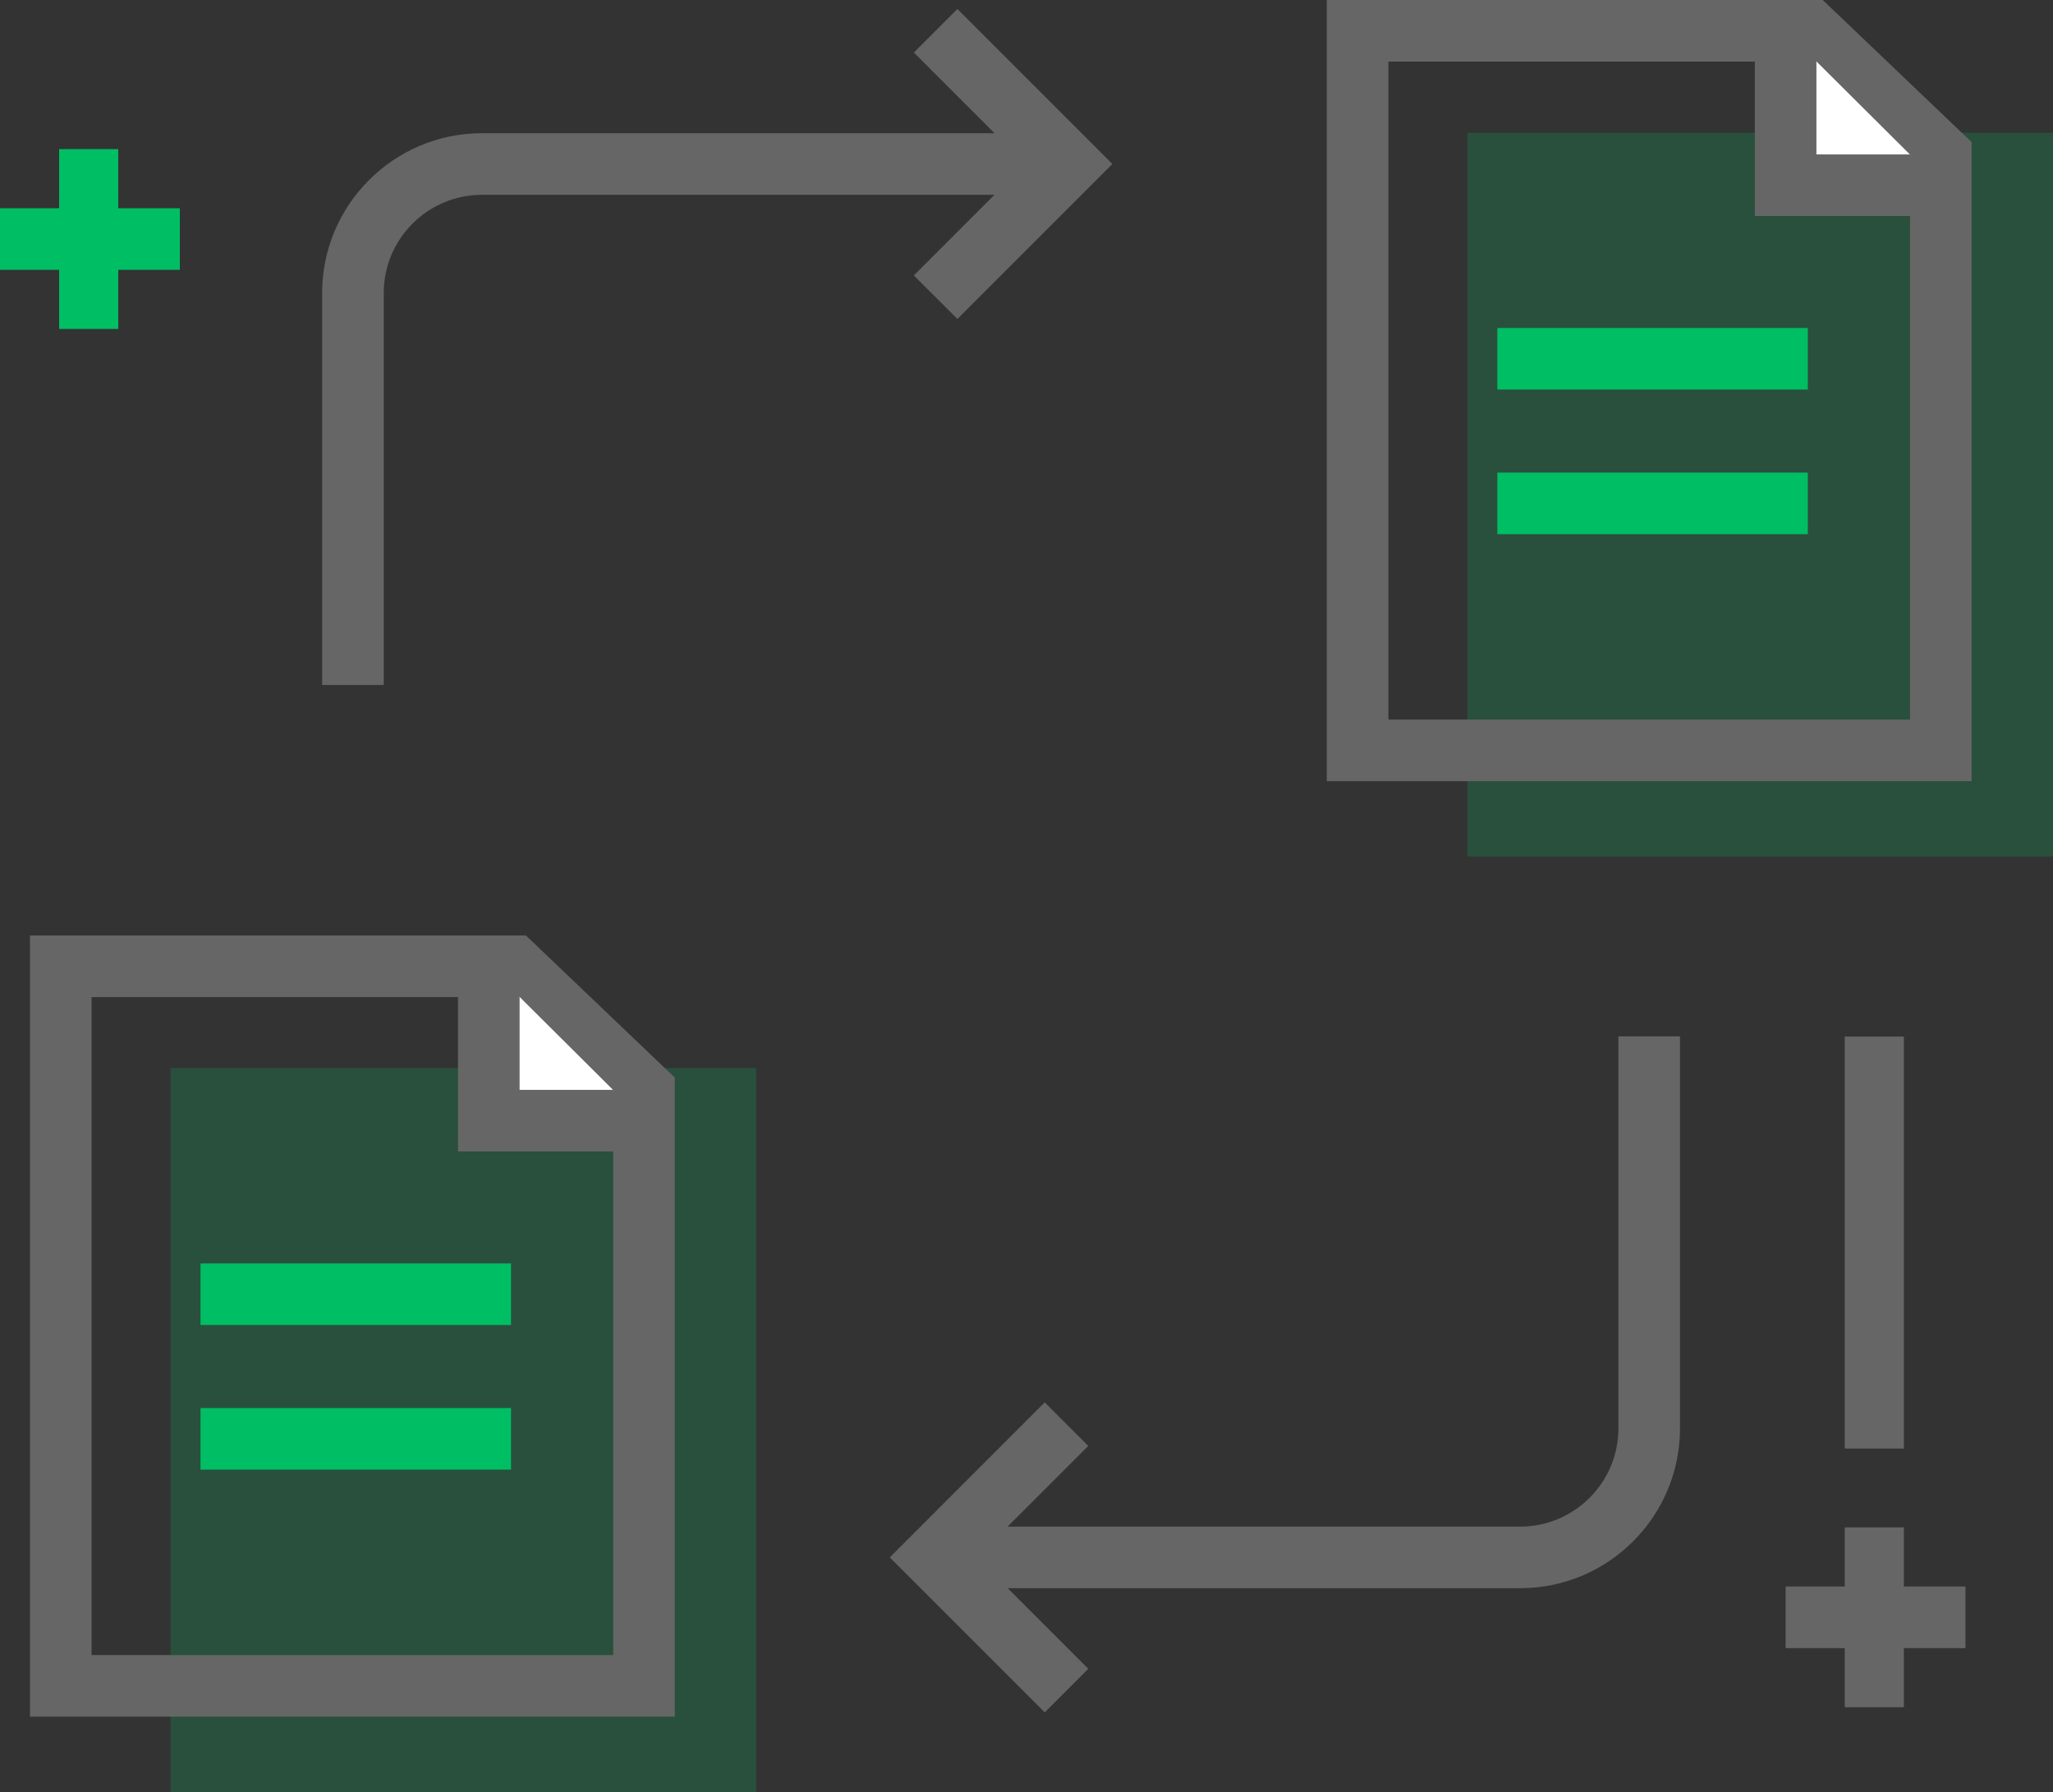 <?xml version="1.0" encoding="utf-8"?>
<!-- Generator: Adobe Illustrator 27.1.1, SVG Export Plug-In . SVG Version: 6.00 Build 0)  -->
<svg version="1.1" id="Layer_1" xmlns="http://www.w3.org/2000/svg" xmlns:xlink="http://www.w3.org/1999/xlink" x="0px" y="0px"
	 viewBox="0 0 83.333 72.736" style="enable-background:new 0 0 83.333 72.736;" xml:space="preserve">
<rect x="0" y="0" width="83.333" height="72.736" fill="#333333" stroke="none"/>
<style type="text/css">
	.st0{fill:#666666;}
	.st1{opacity:0.2;fill:#00BE64;}
	.st2{fill:#FFFFFF;}
	.st3{fill:#00BE64;}
</style>
<g>
	<g>
		<g>
			<path class="st0" d="M61.706,64.461H38.745v-2.5h22.961c2.198,0,3.986-1.788,3.986-3.986v-15.91h2.5v15.91
				C68.192,61.551,65.283,64.461,61.706,64.461z"/>
			<polygon class="st0" points="42.406,69.501 36.116,63.211 42.406,56.919 44.174,58.687 39.651,63.211 44.174,67.733 			"/>
		</g>
		<g>
			<path class="st0" d="M15.576,27.801h-2.5V11.893c0-3.577,2.91-6.486,6.486-6.486h22.963v2.5H19.562
				c-2.198,0-3.986,1.788-3.986,3.986V27.801z"/>
			<polygon class="st0" points="38.862,12.946 37.094,11.179 41.617,6.656 37.094,2.134 38.862,0.366 45.152,6.656 			"/>
		</g>
	</g>
	<g>
		<rect x="59.561" y="5.384" class="st1" width="23.772" height="29.384"/>
		<g>
			<g>
				<g>
					<g>
						<g>
							<g>
								<path class="st0" d="M80.029,31.707H53.856V0h20.13l6.043,5.768V31.707z M56.356,29.207h21.173V6.839L72.985,2.5H56.356
									V29.207z"/>
							</g>
						</g>
					</g>
				</g>
			</g>
			<g>
				<polyline class="st2" points="72.48,1.25 72.48,7.517 78.779,7.517 				"/>
				<polygon class="st0" points="78.779,8.768 71.23,8.768 71.23,1.25 73.73,1.25 73.73,6.268 78.779,6.268 				"/>
			</g>
			<rect x="60.778" y="13.311" class="st3" width="12.603" height="2.5"/>
			<rect x="60.778" y="19.181" class="st3" width="12.603" height="2.5"/>
		</g>
	</g>
	<polygon class="st3" points="4.8,6.052 2.4,6.052 2.4,8.452 0,8.452 0,10.952 2.4,10.952 2.4,13.352 4.8,13.352 4.8,10.952 
		7.3,10.952 7.3,8.452 4.8,8.452 	"/>
	<g>
		<polygon class="st0" points="72.48,64.393 72.48,66.893 74.88,66.893 74.88,69.293 77.28,69.293 77.28,66.893 79.78,66.893 
			79.78,64.393 77.28,64.393 77.28,61.993 74.88,61.993 74.88,64.393 		"/>
		<rect x="74.88" y="42.072" class="st0" width="2.4" height="16.722"/>
	</g>
	<g>
		<rect x="6.922" y="43.352" class="st1" width="23.772" height="29.384"/>
		<g>
			<g>
				<g>
					<g>
						<g>
							<g>
								<path class="st0" d="M27.39,69.675H1.217V37.968h20.13l6.043,5.768V69.675z M3.717,67.175H24.89V44.808l-4.544-4.339H3.717
									V67.175z"/>
							</g>
						</g>
					</g>
				</g>
			</g>
			<g>
				<polyline class="st2" points="19.841,39.218 19.841,45.486 26.14,45.486 				"/>
				<polygon class="st0" points="26.14,46.735 18.591,46.735 18.591,39.218 21.091,39.218 21.091,44.235 26.14,44.235 				"/>
			</g>
			<rect x="8.139" y="51.279" class="st3" width="12.604" height="2.5"/>
			<rect x="8.139" y="57.149" class="st3" width="12.604" height="2.5"/>
		</g>
	</g>
</g>
</svg>
